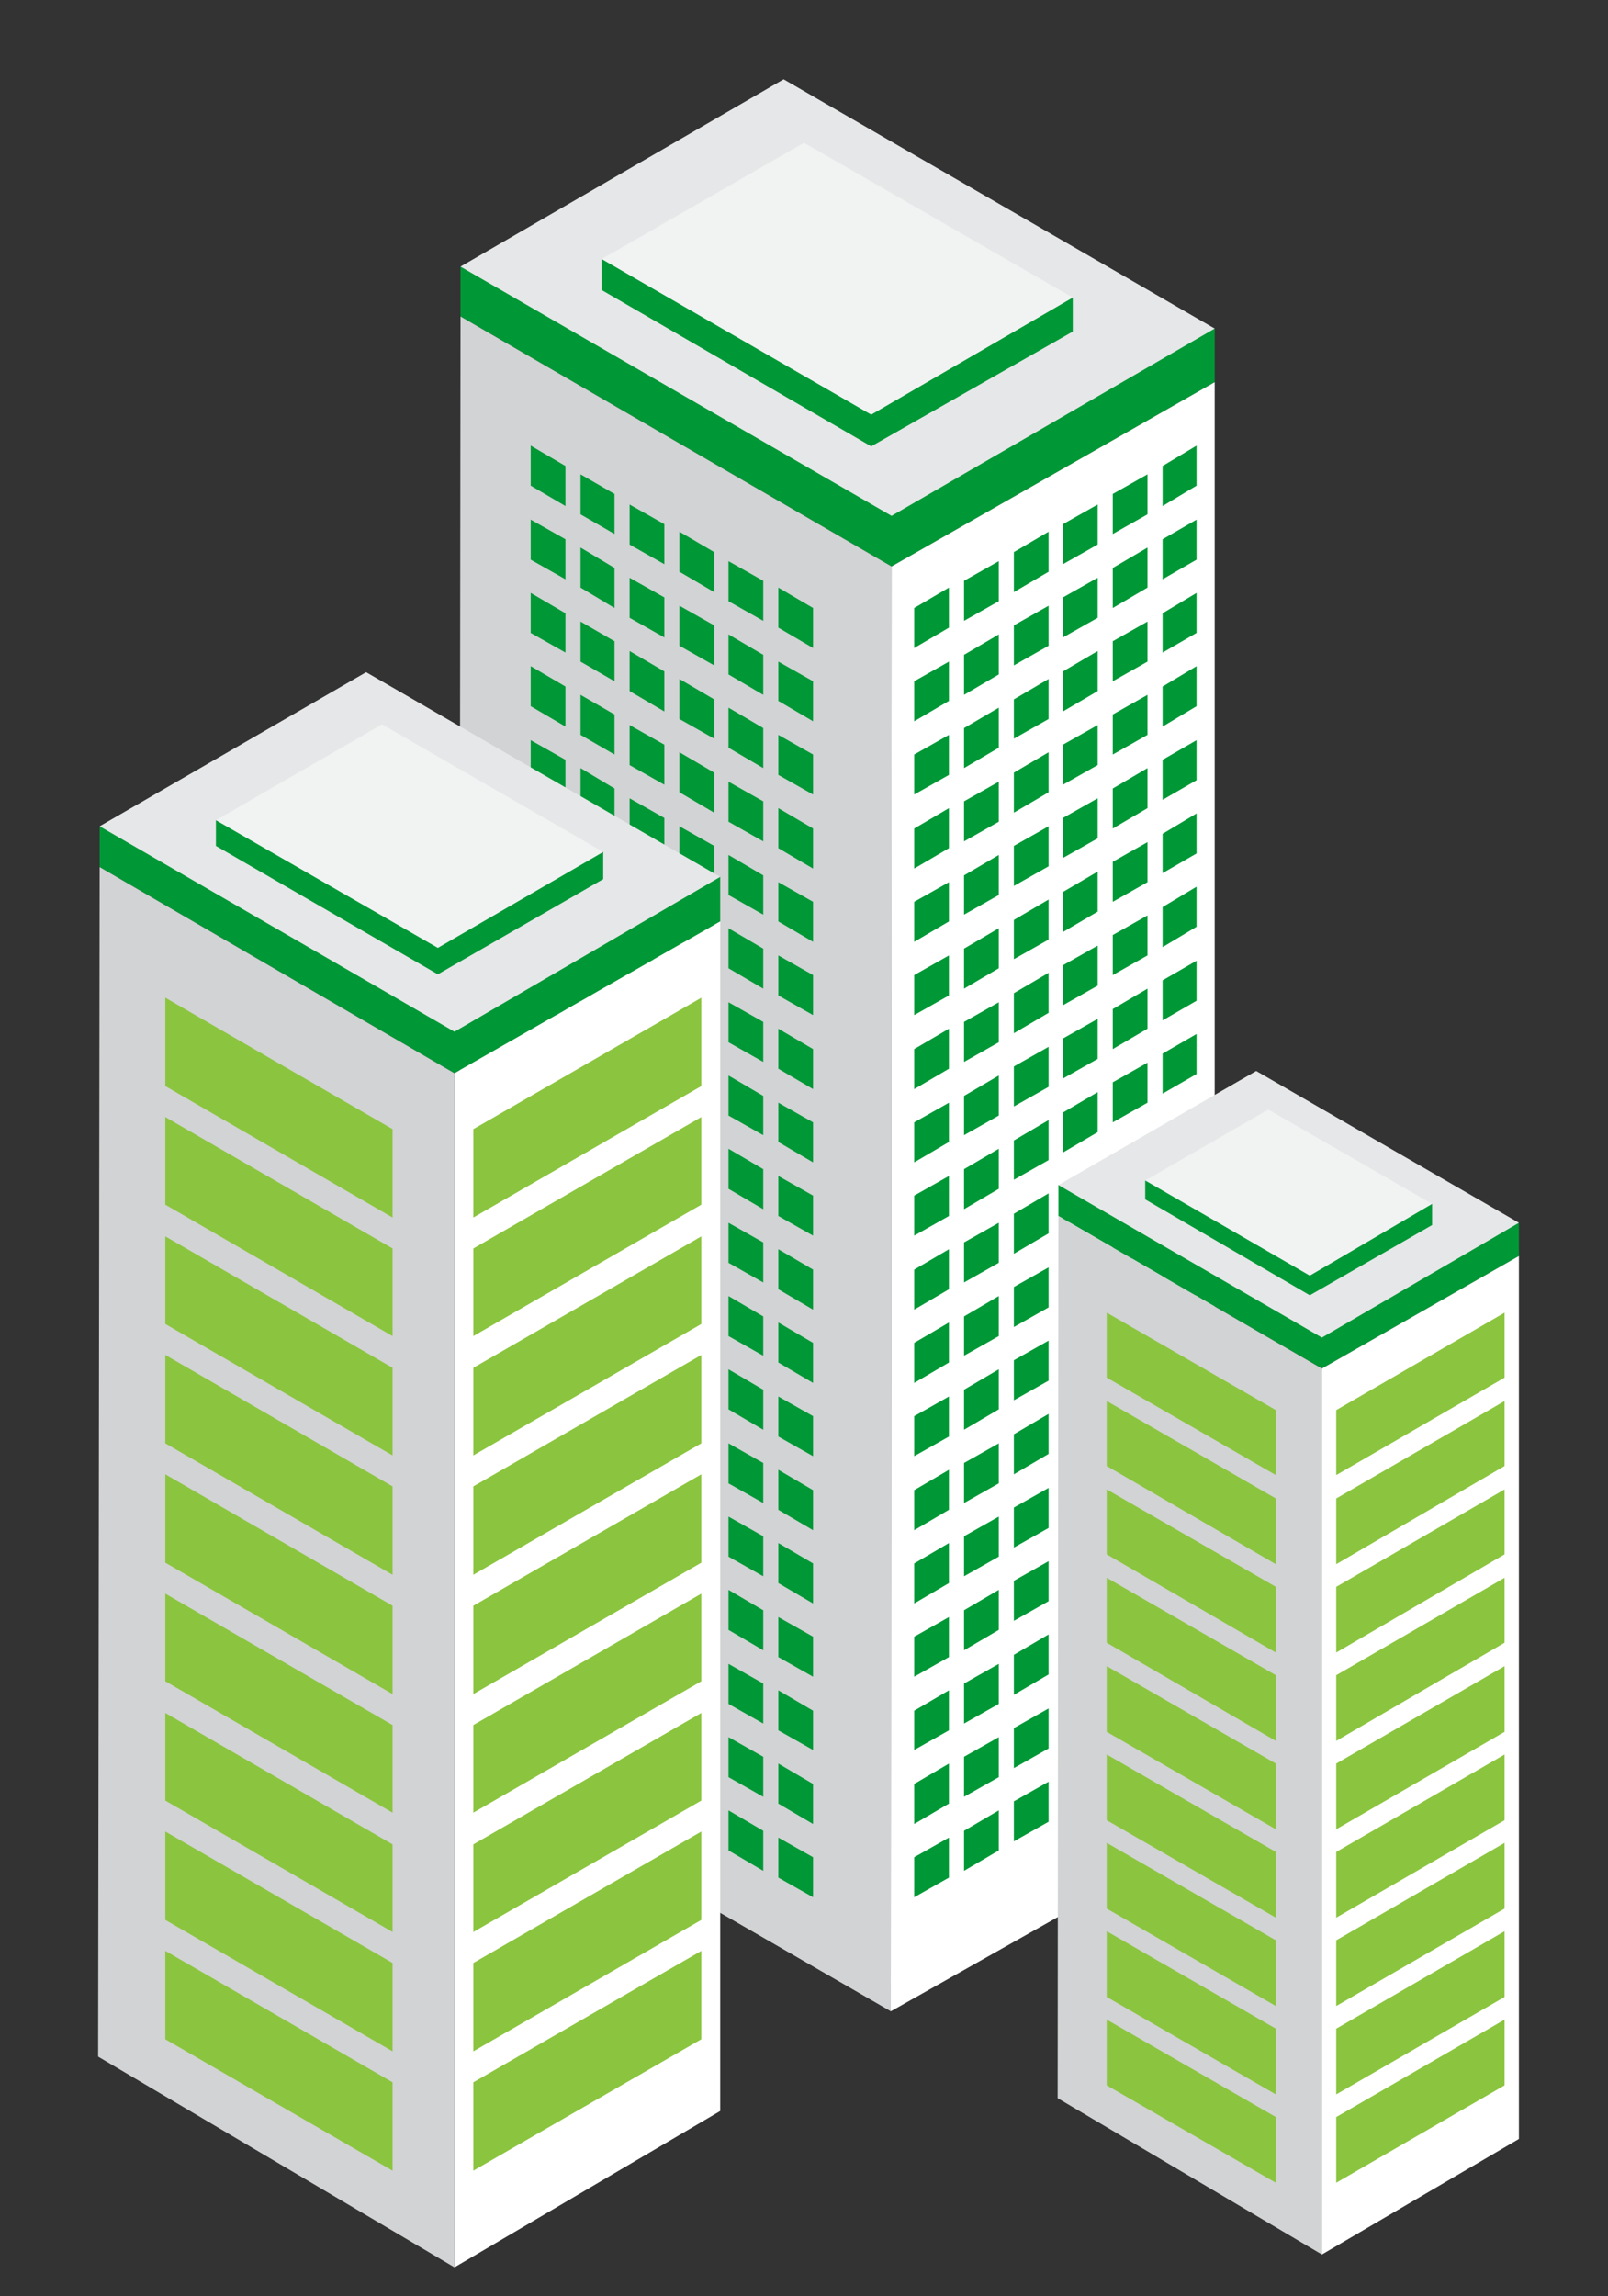 <?xml version="1.0" encoding="utf-8"?>
<!-- Generator: Adobe Illustrator 22.1.0, SVG Export Plug-In . SVG Version: 6.00 Build 0)  -->
<svg version="1.1" id="Layer_1" xmlns="http://www.w3.org/2000/svg" xmlns:xlink="http://www.w3.org/1999/xlink" x="0px" y="0px"
	 viewBox="0 0 213 304" style="enable-background:new 0 0 213 304;" xml:space="preserve">
<rect x="0" y="0" width="213" height="304" fill="#333333" stroke="none"/>
<style type="text/css">
	.st0{fill:#009836;}
	.st1{fill:#E6E7E8;}
	.st2{fill:#F1F2F2;}
	.st3{fill:#D1D3D4;}
	.st4{fill:#FFFFFF;}
	.st5{fill:#8BC53F;}
</style>
<polygon id="XMLID_1103_" class="st0" points="61,35.3 61,41.9 118.1,75 160.9,50.6 160.9,43.5 "/>
<polygon id="XMLID_1102_" class="st1" points="103.8,10.5 160.9,43.5 118.1,68.3 61,35.3 "/>
<polygon id="XMLID_1101_" class="st0" points="79.7,34.3 79.7,38.4 115.4,59.1 142.1,43.9 142.1,39.4 "/>
<polygon id="XMLID_1100_" class="st2" points="106.5,18.9 142.1,39.4 115.4,54.9 79.7,34.3 "/>
<polygon id="XMLID_1099_" class="st3" points="61,41.9 60.8,233.3 118,266.3 118.1,75 "/>
<polygon id="XMLID_1098_" class="st4" points="118,266.3 160.9,242.1 160.9,50.6 118.1,75 "/>
<g id="XMLID_1091_">
	<polygon id="XMLID_1097_" class="st0" points="125.7,77.8 125.7,83.1 121.1,85.8 121.1,80.5 	"/>
	<polygon id="XMLID_1096_" class="st0" points="132.3,74.3 132.3,79.6 127.7,82.2 127.7,76.9 	"/>
	<polygon id="XMLID_1095_" class="st0" points="138.9,70.4 138.9,75.7 134.3,78.4 134.3,73.1 	"/>
	<polygon id="XMLID_1094_" class="st0" points="145.4,66.8 145.4,72.1 140.8,74.7 140.8,69.4 	"/>
	<polygon id="XMLID_1093_" class="st0" points="152,62.8 152,68.1 147.4,70.7 147.4,65.4 	"/>
	<polygon id="XMLID_1092_" class="st0" points="158.5,59 158.5,64.3 154,67 154,61.7 	"/>
</g>
<g id="XMLID_1084_">
	<polygon id="XMLID_1090_" class="st0" points="125.7,87.6 125.7,92.8 121.1,95.5 121.1,90.2 	"/>
	<polygon id="XMLID_1089_" class="st0" points="132.3,84 132.3,89.3 127.7,92 127.7,86.7 	"/>
	<polygon id="XMLID_1088_" class="st0" points="138.9,80.2 138.9,85.5 134.3,88.1 134.3,82.8 	"/>
	<polygon id="XMLID_1087_" class="st0" points="145.4,76.5 145.4,81.8 140.8,84.4 140.8,79.1 	"/>
	<polygon id="XMLID_1086_" class="st0" points="152,72.5 152,77.8 147.4,80.5 147.4,75.2 	"/>
	<polygon id="XMLID_1085_" class="st0" points="158.5,68.8 158.5,74.1 154,76.7 154,71.4 	"/>
</g>
<g id="XMLID_1077_">
	<polygon id="XMLID_1083_" class="st0" points="125.7,97.3 125.7,102.6 121.1,105.2 121.1,99.9 	"/>
	<polygon id="XMLID_1082_" class="st0" points="132.3,93.7 132.3,99 127.7,101.7 127.7,96.4 	"/>
	<polygon id="XMLID_1081_" class="st0" points="138.9,89.9 138.9,95.2 134.3,97.8 134.3,92.6 	"/>
	<polygon id="XMLID_1080_" class="st0" points="145.4,86.2 145.4,91.5 140.8,94.2 140.8,88.9 	"/>
	<polygon id="XMLID_1079_" class="st0" points="152,82.3 152,87.6 147.4,90.2 147.4,84.9 	"/>
	<polygon id="XMLID_1078_" class="st0" points="158.5,78.5 158.5,83.8 154,86.4 154,81.2 	"/>
</g>
<g id="XMLID_1070_">
	<polygon id="XMLID_1076_" class="st0" points="125.7,107 125.7,112.3 121.1,115 121.1,109.7 	"/>
	<polygon id="XMLID_1075_" class="st0" points="132.3,103.5 132.3,108.8 127.7,111.4 127.7,106.1 	"/>
	<polygon id="XMLID_1074_" class="st0" points="138.9,99.6 138.9,104.9 134.3,107.6 134.3,102.3 	"/>
	<polygon id="XMLID_1073_" class="st0" points="145.4,96 145.4,101.3 140.8,103.9 140.8,98.6 	"/>
	<polygon id="XMLID_1072_" class="st0" points="152,92 152,97.3 147.4,99.9 147.4,94.6 	"/>
	<polygon id="XMLID_1071_" class="st0" points="158.5,88.2 158.5,93.5 154,96.2 154,90.9 	"/>
</g>
<g id="XMLID_1063_">
	<polygon id="XMLID_1069_" class="st0" points="125.7,116.8 125.7,122 121.1,124.7 121.1,119.4 	"/>
	<polygon id="XMLID_1068_" class="st0" points="132.3,113.2 132.3,118.5 127.7,121.1 127.7,115.9 	"/>
	<polygon id="XMLID_1067_" class="st0" points="138.9,109.4 138.9,114.7 134.3,117.3 134.3,112 	"/>
	<polygon id="XMLID_1066_" class="st0" points="145.4,105.7 145.4,111 140.8,113.6 140.8,108.3 	"/>
	<polygon id="XMLID_1065_" class="st0" points="152,101.7 152,107 147.4,109.7 147.4,104.4 	"/>
	<polygon id="XMLID_1064_" class="st0" points="158.5,98 158.5,103.3 154,105.9 154,100.6 	"/>
</g>
<g id="XMLID_1056_">
	<polygon id="XMLID_1062_" class="st0" points="125.7,126.5 125.7,131.8 121.1,134.4 121.1,129.1 	"/>
	<polygon id="XMLID_1061_" class="st0" points="132.3,122.9 132.3,128.2 127.7,130.9 127.7,125.6 	"/>
	<polygon id="XMLID_1060_" class="st0" points="138.9,119.1 138.9,124.4 134.3,127 134.3,121.8 	"/>
	<polygon id="XMLID_1059_" class="st0" points="145.4,115.4 145.4,120.7 140.8,123.4 140.8,118.1 	"/>
	<polygon id="XMLID_1058_" class="st0" points="152,111.5 152,116.8 147.4,119.4 147.4,114.1 	"/>
	<polygon id="XMLID_1057_" class="st0" points="158.5,107.7 158.5,113 154,115.6 154,110.4 	"/>
</g>
<g id="XMLID_1049_">
	<polygon id="XMLID_1055_" class="st0" points="125.7,136.2 125.7,141.5 121.1,144.2 121.1,138.9 	"/>
	<polygon id="XMLID_1054_" class="st0" points="132.3,132.7 132.3,138 127.7,140.6 127.7,135.3 	"/>
	<polygon id="XMLID_1053_" class="st0" points="138.9,128.8 138.9,134.1 134.3,136.8 134.3,131.5 	"/>
	<polygon id="XMLID_1052_" class="st0" points="145.4,125.2 145.4,130.5 140.8,133.1 140.8,127.8 	"/>
	<polygon id="XMLID_1051_" class="st0" points="152,121.2 152,126.5 147.4,129.1 147.4,123.8 	"/>
	<polygon id="XMLID_1050_" class="st0" points="158.5,117.4 158.5,122.7 154,125.4 154,120.1 	"/>
</g>
<g id="XMLID_1042_">
	<polygon id="XMLID_1048_" class="st0" points="125.7,146 125.7,151.2 121.1,153.9 121.1,148.6 	"/>
	<polygon id="XMLID_1047_" class="st0" points="132.3,142.4 132.3,147.7 127.7,150.3 127.7,145.1 	"/>
	<polygon id="XMLID_1046_" class="st0" points="138.9,138.6 138.9,143.9 134.3,146.5 134.3,141.2 	"/>
	<polygon id="XMLID_1045_" class="st0" points="145.4,134.9 145.4,140.2 140.8,142.8 140.8,137.5 	"/>
	<polygon id="XMLID_1044_" class="st0" points="152,130.9 152,136.2 147.4,138.9 147.4,133.6 	"/>
	<polygon id="XMLID_1043_" class="st0" points="158.5,127.2 158.5,132.5 154,135.1 154,129.8 	"/>
</g>
<g id="XMLID_1035_">
	<polygon id="XMLID_1041_" class="st0" points="125.7,155.7 125.7,161 121.1,163.6 121.1,158.3 	"/>
	<polygon id="XMLID_1040_" class="st0" points="132.3,152.1 132.3,157.4 127.7,160.1 127.7,154.8 	"/>
	<polygon id="XMLID_1039_" class="st0" points="138.9,148.3 138.9,153.6 134.3,156.2 134.3,151 	"/>
	<polygon id="XMLID_1038_" class="st0" points="145.4,144.6 145.4,149.9 140.8,152.6 140.8,147.3 	"/>
	<polygon id="XMLID_1037_" class="st0" points="152,140.7 152,146 147.4,148.6 147.4,143.3 	"/>
	<polygon id="XMLID_1036_" class="st0" points="158.5,136.9 158.5,142.2 154,144.8 154,139.5 	"/>
</g>
<g id="XMLID_1028_">
	<polygon id="XMLID_1034_" class="st0" points="125.7,165.4 125.7,170.7 121.1,173.4 121.1,168.1 	"/>
	<polygon id="XMLID_1033_" class="st0" points="132.3,161.9 132.3,167.2 127.7,169.8 127.7,164.5 	"/>
	<polygon id="XMLID_1032_" class="st0" points="138.9,158 138.9,163.3 134.3,166 134.3,160.7 	"/>
	<polygon id="XMLID_1031_" class="st0" points="145.4,154.4 145.4,159.7 140.8,162.3 140.8,157 	"/>
	<polygon id="XMLID_1030_" class="st0" points="152,150.4 152,155.7 147.4,158.3 147.4,153 	"/>
	<polygon id="XMLID_1029_" class="st0" points="158.5,146.6 158.5,151.9 154,154.6 154,149.3 	"/>
</g>
<g id="XMLID_1021_">
	<polygon id="XMLID_1027_" class="st0" points="125.7,175.1 125.7,180.4 121.1,183.1 121.1,177.8 	"/>
	<polygon id="XMLID_1026_" class="st0" points="132.3,171.6 132.3,176.9 127.7,179.5 127.7,174.3 	"/>
	<polygon id="XMLID_1025_" class="st0" points="138.9,167.8 138.9,173.1 134.3,175.7 134.3,170.4 	"/>
	<polygon id="XMLID_1024_" class="st0" points="145.4,164.1 145.4,169.4 140.8,172 140.8,166.7 	"/>
	<polygon id="XMLID_1023_" class="st0" points="152,160.1 152,165.4 147.4,168.1 147.4,162.8 	"/>
	<polygon id="XMLID_1022_" class="st0" points="158.5,156.4 158.5,161.7 154,164.3 154,159 	"/>
</g>
<g id="XMLID_1014_">
	<polygon id="XMLID_1020_" class="st0" points="125.7,184.9 125.7,190.2 121.1,192.8 121.1,187.5 	"/>
	<polygon id="XMLID_1019_" class="st0" points="132.3,181.3 132.3,186.6 127.7,189.3 127.7,184 	"/>
	<polygon id="XMLID_1018_" class="st0" points="138.9,177.5 138.9,182.8 134.3,185.4 134.3,180.1 	"/>
	<polygon id="XMLID_1017_" class="st0" points="145.4,173.8 145.4,179.1 140.8,181.8 140.8,176.5 	"/>
	<polygon id="XMLID_1016_" class="st0" points="152,169.9 152,175.1 147.4,177.8 147.4,172.5 	"/>
	<polygon id="XMLID_1015_" class="st0" points="158.5,166.1 158.5,171.4 154,174 154,168.7 	"/>
</g>
<g id="XMLID_1007_">
	<polygon id="XMLID_1013_" class="st0" points="125.7,194.6 125.7,199.9 121.1,202.6 121.1,197.3 	"/>
	<polygon id="XMLID_1012_" class="st0" points="132.3,191.1 132.3,196.4 127.7,199 127.7,193.7 	"/>
	<polygon id="XMLID_1011_" class="st0" points="138.9,187.2 138.9,192.5 134.3,195.2 134.3,189.9 	"/>
	<polygon id="XMLID_1010_" class="st0" points="145.4,183.6 145.4,188.8 140.8,191.5 140.8,186.2 	"/>
	<polygon id="XMLID_1009_" class="st0" points="152,179.6 152,184.9 147.4,187.5 147.4,182.2 	"/>
	<polygon id="XMLID_1008_" class="st0" points="158.5,175.8 158.5,181.1 154,183.8 154,178.5 	"/>
</g>
<g id="XMLID_1000_">
	<polygon id="XMLID_1006_" class="st0" points="125.7,204.3 125.7,209.6 121.1,212.3 121.1,207 	"/>
	<polygon id="XMLID_1005_" class="st0" points="132.3,200.8 132.3,206.1 127.7,208.7 127.7,203.4 	"/>
	<polygon id="XMLID_1004_" class="st0" points="138.9,197 138.9,202.3 134.3,204.9 134.3,199.6 	"/>
	<polygon id="XMLID_1003_" class="st0" points="145.4,193.3 145.4,198.6 140.8,201.2 140.8,195.9 	"/>
	<polygon id="XMLID_1002_" class="st0" points="152,189.3 152,194.6 147.4,197.3 147.4,192 	"/>
	<polygon id="XMLID_1001_" class="st0" points="158.5,185.6 158.5,190.9 154,193.5 154,188.2 	"/>
</g>
<g id="XMLID_993_">
	<polygon id="XMLID_999_" class="st0" points="125.7,214.1 125.7,219.4 121.1,222 121.1,216.7 	"/>
	<polygon id="XMLID_998_" class="st0" points="132.3,210.5 132.3,215.8 127.7,218.5 127.7,213.2 	"/>
	<polygon id="XMLID_997_" class="st0" points="138.9,206.7 138.9,212 134.3,214.6 134.3,209.3 	"/>
	<polygon id="XMLID_996_" class="st0" points="145.4,203 145.4,208.3 140.8,211 140.8,205.7 	"/>
	<polygon id="XMLID_995_" class="st0" points="152,199.1 152,204.3 147.4,207 147.4,201.7 	"/>
	<polygon id="XMLID_994_" class="st0" points="158.5,195.3 158.5,200.6 154,203.2 154,197.9 	"/>
</g>
<g id="XMLID_986_">
	<polygon id="XMLID_992_" class="st0" points="125.7,223.8 125.7,229.1 121.1,231.7 121.1,226.5 	"/>
	<polygon id="XMLID_991_" class="st0" points="132.3,220.3 132.3,225.6 127.7,228.2 127.7,222.9 	"/>
	<polygon id="XMLID_990_" class="st0" points="138.9,216.4 138.9,221.7 134.3,224.4 134.3,219.1 	"/>
	<polygon id="XMLID_989_" class="st0" points="145.4,212.8 145.4,218 140.8,220.7 140.8,215.4 	"/>
	<polygon id="XMLID_988_" class="st0" points="152,208.8 152,214.1 147.4,216.7 147.4,211.4 	"/>
	<polygon id="XMLID_987_" class="st0" points="158.5,205 158.5,210.3 154,213 154,207.7 	"/>
</g>
<g id="XMLID_979_">
	<polygon id="XMLID_985_" class="st0" points="125.7,233.5 125.7,238.8 121.1,241.5 121.1,236.2 	"/>
	<polygon id="XMLID_984_" class="st0" points="132.3,230 132.3,235.3 127.7,237.9 127.7,232.6 	"/>
	<polygon id="XMLID_983_" class="st0" points="138.9,226.2 138.9,231.5 134.3,234.1 134.3,228.8 	"/>
	<polygon id="XMLID_982_" class="st0" points="145.4,222.5 145.4,227.8 140.8,230.4 140.8,225.1 	"/>
	<polygon id="XMLID_981_" class="st0" points="152,218.5 152,223.8 147.4,226.5 147.4,221.2 	"/>
	<polygon id="XMLID_980_" class="st0" points="158.5,214.8 158.5,220.1 154,222.7 154,217.4 	"/>
</g>
<g id="XMLID_972_">
	<polygon id="XMLID_978_" class="st0" points="125.7,243.3 125.7,248.6 121.1,251.2 121.1,245.9 	"/>
	<polygon id="XMLID_977_" class="st0" points="132.3,239.7 132.3,245 127.7,247.7 127.7,242.4 	"/>
	<polygon id="XMLID_976_" class="st0" points="138.9,235.9 138.9,241.2 134.3,243.8 134.3,238.5 	"/>
	<polygon id="XMLID_975_" class="st0" points="145.4,232.2 145.4,237.5 140.8,240.2 140.8,234.9 	"/>
	<polygon id="XMLID_974_" class="st0" points="152,228.3 152,233.5 147.4,236.2 147.4,230.9 	"/>
	<polygon id="XMLID_973_" class="st0" points="158.5,224.5 158.5,229.8 154,232.4 154,227.1 	"/>
</g>
<g id="XMLID_965_">
	<polygon id="XMLID_971_" class="st0" points="103.1,77.8 103.1,83.1 107.7,85.8 107.7,80.5 	"/>
	<polygon id="XMLID_970_" class="st0" points="96.5,74.3 96.5,79.6 101.1,82.2 101.1,76.9 	"/>
	<polygon id="XMLID_969_" class="st0" points="90,70.4 90,75.7 94.6,78.4 94.6,73.1 	"/>
	<polygon id="XMLID_968_" class="st0" points="83.4,66.8 83.4,72.1 88,74.7 88,69.4 	"/>
	<polygon id="XMLID_967_" class="st0" points="76.9,62.8 76.9,68.1 81.4,70.7 81.4,65.4 	"/>
	<polygon id="XMLID_966_" class="st0" points="70.3,59 70.3,64.3 74.9,67 74.9,61.7 	"/>
</g>
<g id="XMLID_958_">
	<polygon id="XMLID_964_" class="st0" points="103.1,87.6 103.1,92.8 107.7,95.5 107.7,90.2 	"/>
	<polygon id="XMLID_963_" class="st0" points="96.5,84 96.5,89.3 101.1,92 101.1,86.7 	"/>
	<polygon id="XMLID_962_" class="st0" points="90,80.2 90,85.5 94.6,88.1 94.6,82.8 	"/>
	<polygon id="XMLID_961_" class="st0" points="83.4,76.5 83.4,81.8 88,84.4 88,79.1 	"/>
	<polygon id="XMLID_960_" class="st0" points="76.9,72.5 76.9,77.8 81.4,80.5 81.4,75.2 	"/>
	<polygon id="XMLID_959_" class="st0" points="70.3,68.8 70.3,74.1 74.9,76.7 74.9,71.4 	"/>
</g>
<g id="XMLID_951_">
	<polygon id="XMLID_957_" class="st0" points="103.1,97.3 103.1,102.6 107.7,105.2 107.7,99.9 	"/>
	<polygon id="XMLID_956_" class="st0" points="96.5,93.7 96.5,99 101.1,101.7 101.1,96.4 	"/>
	<polygon id="XMLID_955_" class="st0" points="90,89.9 90,95.2 94.6,97.8 94.6,92.6 	"/>
	<polygon id="XMLID_954_" class="st0" points="83.4,86.2 83.4,91.5 88,94.2 88,88.9 	"/>
	<polygon id="XMLID_953_" class="st0" points="76.9,82.3 76.9,87.6 81.4,90.2 81.4,84.9 	"/>
	<polygon id="XMLID_952_" class="st0" points="70.3,78.5 70.3,83.8 74.9,86.4 74.9,81.2 	"/>
</g>
<g id="XMLID_944_">
	<polygon id="XMLID_950_" class="st0" points="103.1,107 103.1,112.3 107.7,115 107.7,109.7 	"/>
	<polygon id="XMLID_949_" class="st0" points="96.5,103.5 96.5,108.8 101.1,111.4 101.1,106.1 	"/>
	<polygon id="XMLID_948_" class="st0" points="90,99.6 90,104.9 94.6,107.6 94.6,102.3 	"/>
	<polygon id="XMLID_947_" class="st0" points="83.4,96 83.4,101.3 88,103.9 88,98.6 	"/>
	<polygon id="XMLID_946_" class="st0" points="76.9,92 76.9,97.3 81.4,99.9 81.4,94.6 	"/>
	<polygon id="XMLID_945_" class="st0" points="70.3,88.2 70.3,93.5 74.9,96.2 74.9,90.9 	"/>
</g>
<g id="XMLID_937_">
	<polygon id="XMLID_943_" class="st0" points="103.1,116.8 103.1,122 107.7,124.7 107.7,119.4 	"/>
	<polygon id="XMLID_942_" class="st0" points="96.5,113.2 96.5,118.5 101.1,121.1 101.1,115.9 	"/>
	<polygon id="XMLID_941_" class="st0" points="90,109.4 90,114.7 94.6,117.3 94.6,112 	"/>
	<polygon id="XMLID_940_" class="st0" points="83.4,105.7 83.4,111 88,113.6 88,108.3 	"/>
	<polygon id="XMLID_939_" class="st0" points="76.9,101.7 76.9,107 81.4,109.7 81.4,104.4 	"/>
	<polygon id="XMLID_938_" class="st0" points="70.3,98 70.3,103.3 74.9,105.9 74.9,100.6 	"/>
</g>
<g id="XMLID_930_">
	<polygon id="XMLID_936_" class="st0" points="103.1,126.5 103.1,131.8 107.7,134.4 107.7,129.1 	"/>
	<polygon id="XMLID_935_" class="st0" points="96.5,122.9 96.5,128.2 101.1,130.9 101.1,125.6 	"/>
	<polygon id="XMLID_934_" class="st0" points="90,119.1 90,124.4 94.6,127 94.6,121.8 	"/>
	<polygon id="XMLID_933_" class="st0" points="83.4,115.4 83.4,120.7 88,123.4 88,118.1 	"/>
	<polygon id="XMLID_932_" class="st0" points="76.9,111.5 76.9,116.8 81.4,119.4 81.4,114.1 	"/>
	<polygon id="XMLID_931_" class="st0" points="70.3,107.7 70.3,113 74.9,115.6 74.9,110.4 	"/>
</g>
<g id="XMLID_923_">
	<polygon id="XMLID_929_" class="st0" points="103.1,136.2 103.1,141.5 107.7,144.2 107.7,138.9 	"/>
	<polygon id="XMLID_928_" class="st0" points="96.5,132.7 96.5,138 101.1,140.6 101.1,135.3 	"/>
	<polygon id="XMLID_927_" class="st0" points="90,128.8 90,134.1 94.6,136.8 94.6,131.5 	"/>
	<polygon id="XMLID_926_" class="st0" points="83.4,125.2 83.4,130.5 88,133.1 88,127.8 	"/>
	<polygon id="XMLID_925_" class="st0" points="76.9,121.2 76.9,126.5 81.4,129.1 81.4,123.8 	"/>
	<polygon id="XMLID_924_" class="st0" points="70.3,117.4 70.3,122.7 74.9,125.4 74.9,120.1 	"/>
</g>
<g id="XMLID_916_">
	<polygon id="XMLID_922_" class="st0" points="103.1,146 103.1,151.2 107.7,153.9 107.7,148.6 	"/>
	<polygon id="XMLID_921_" class="st0" points="96.5,142.4 96.5,147.7 101.1,150.3 101.1,145.1 	"/>
	<polygon id="XMLID_920_" class="st0" points="90,138.6 90,143.9 94.6,146.5 94.6,141.2 	"/>
	<polygon id="XMLID_919_" class="st0" points="83.4,134.9 83.4,140.2 88,142.8 88,137.5 	"/>
	<polygon id="XMLID_918_" class="st0" points="76.9,130.9 76.9,136.2 81.4,138.9 81.4,133.6 	"/>
	<polygon id="XMLID_917_" class="st0" points="70.3,127.2 70.3,132.5 74.9,135.1 74.9,129.8 	"/>
</g>
<g id="XMLID_909_">
	<polygon id="XMLID_915_" class="st0" points="103.1,155.7 103.1,161 107.7,163.6 107.7,158.3 	"/>
	<polygon id="XMLID_914_" class="st0" points="96.5,152.1 96.5,157.4 101.1,160.1 101.1,154.8 	"/>
	<polygon id="XMLID_913_" class="st0" points="90,148.3 90,153.6 94.6,156.2 94.6,151 	"/>
	<polygon id="XMLID_912_" class="st0" points="83.4,144.6 83.4,149.9 88,152.6 88,147.3 	"/>
	<polygon id="XMLID_911_" class="st0" points="76.9,140.7 76.9,146 81.4,148.6 81.4,143.3 	"/>
	<polygon id="XMLID_910_" class="st0" points="70.3,136.9 70.3,142.2 74.9,144.8 74.9,139.5 	"/>
</g>
<g id="XMLID_902_">
	<polygon id="XMLID_908_" class="st0" points="103.1,165.4 103.1,170.7 107.7,173.4 107.7,168.1 	"/>
	<polygon id="XMLID_907_" class="st0" points="96.5,161.9 96.5,167.2 101.1,169.8 101.1,164.5 	"/>
	<polygon id="XMLID_906_" class="st0" points="90,158 90,163.3 94.6,166 94.6,160.7 	"/>
	<polygon id="XMLID_905_" class="st0" points="83.4,154.4 83.4,159.7 88,162.3 88,157 	"/>
	<polygon id="XMLID_904_" class="st0" points="76.9,150.4 76.9,155.7 81.4,158.3 81.4,153 	"/>
	<polygon id="XMLID_903_" class="st0" points="70.3,146.6 70.3,151.9 74.9,154.6 74.9,149.3 	"/>
</g>
<g id="XMLID_895_">
	<polygon id="XMLID_901_" class="st0" points="103.1,175.1 103.1,180.4 107.7,183.1 107.7,177.8 	"/>
	<polygon id="XMLID_900_" class="st0" points="96.5,171.6 96.5,176.9 101.1,179.5 101.1,174.3 	"/>
	<polygon id="XMLID_899_" class="st0" points="90,167.8 90,173.1 94.6,175.7 94.6,170.4 	"/>
	<polygon id="XMLID_898_" class="st0" points="83.4,164.1 83.4,169.4 88,172 88,166.7 	"/>
	<polygon id="XMLID_897_" class="st0" points="76.9,160.1 76.9,165.4 81.4,168.1 81.4,162.8 	"/>
	<polygon id="XMLID_896_" class="st0" points="70.3,156.4 70.3,161.7 74.9,164.3 74.9,159 	"/>
</g>
<g id="XMLID_888_">
	<polygon id="XMLID_894_" class="st0" points="103.1,184.9 103.1,190.2 107.7,192.8 107.7,187.5 	"/>
	<polygon id="XMLID_893_" class="st0" points="96.5,181.3 96.5,186.6 101.1,189.3 101.1,184 	"/>
	<polygon id="XMLID_892_" class="st0" points="90,177.5 90,182.8 94.6,185.4 94.6,180.1 	"/>
	<polygon id="XMLID_891_" class="st0" points="83.4,173.8 83.4,179.1 88,181.8 88,176.5 	"/>
	<polygon id="XMLID_890_" class="st0" points="76.9,169.9 76.9,175.1 81.4,177.8 81.4,172.5 	"/>
	<polygon id="XMLID_889_" class="st0" points="70.3,166.1 70.3,171.4 74.9,174 74.9,168.7 	"/>
</g>
<g id="XMLID_881_">
	<polygon id="XMLID_887_" class="st0" points="103.1,194.6 103.1,199.9 107.7,202.6 107.7,197.3 	"/>
	<polygon id="XMLID_886_" class="st0" points="96.5,191.1 96.5,196.4 101.1,199 101.1,193.7 	"/>
	<polygon id="XMLID_885_" class="st0" points="90,187.2 90,192.5 94.6,195.2 94.6,189.9 	"/>
	<polygon id="XMLID_884_" class="st0" points="83.4,183.6 83.4,188.8 88,191.5 88,186.2 	"/>
	<polygon id="XMLID_883_" class="st0" points="76.9,179.6 76.9,184.9 81.4,187.5 81.4,182.2 	"/>
	<polygon id="XMLID_882_" class="st0" points="70.3,175.8 70.3,181.1 74.9,183.8 74.9,178.5 	"/>
</g>
<g id="XMLID_842_">
	<polygon id="XMLID_880_" class="st0" points="103.1,204.3 103.1,209.6 107.7,212.3 107.7,207 	"/>
	<polygon id="XMLID_847_" class="st0" points="96.5,200.8 96.5,206.1 101.1,208.7 101.1,203.4 	"/>
	<polygon id="XMLID_846_" class="st0" points="90,197 90,202.3 94.6,204.9 94.6,199.6 	"/>
	<polygon id="XMLID_845_" class="st0" points="83.4,193.3 83.4,198.6 88,201.2 88,195.9 	"/>
	<polygon id="XMLID_844_" class="st0" points="76.9,189.3 76.9,194.6 81.4,197.3 81.4,192 	"/>
	<polygon id="XMLID_843_" class="st0" points="70.3,185.6 70.3,190.9 74.9,193.5 74.9,188.2 	"/>
</g>
<g id="XMLID_835_">
	<polygon id="XMLID_841_" class="st0" points="103.1,214.1 103.1,219.4 107.7,222 107.7,216.7 	"/>
	<polygon id="XMLID_840_" class="st0" points="96.5,210.5 96.5,215.8 101.1,218.5 101.1,213.2 	"/>
	<polygon id="XMLID_839_" class="st0" points="90,206.7 90,212 94.6,214.6 94.6,209.3 	"/>
	<polygon id="XMLID_838_" class="st0" points="83.4,203 83.4,208.3 88,211 88,205.7 	"/>
	<polygon id="XMLID_837_" class="st0" points="76.9,199.1 76.9,204.3 81.4,207 81.4,201.7 	"/>
	<polygon id="XMLID_836_" class="st0" points="70.3,195.3 70.3,200.6 74.9,203.2 74.9,197.9 	"/>
</g>
<g id="XMLID_828_">
	<polygon id="XMLID_834_" class="st0" points="103.1,223.8 103.1,229.1 107.7,231.7 107.7,226.5 	"/>
	<polygon id="XMLID_833_" class="st0" points="96.5,220.3 96.5,225.6 101.1,228.2 101.1,222.9 	"/>
	<polygon id="XMLID_832_" class="st0" points="90,216.4 90,221.7 94.6,224.4 94.6,219.1 	"/>
	<polygon id="XMLID_831_" class="st0" points="83.4,212.8 83.4,218 88,220.7 88,215.4 	"/>
	<polygon id="XMLID_830_" class="st0" points="76.9,208.8 76.9,214.1 81.4,216.7 81.4,211.4 	"/>
	<polygon id="XMLID_829_" class="st0" points="70.3,205 70.3,210.3 74.9,213 74.9,207.7 	"/>
</g>
<g id="XMLID_821_">
	<polygon id="XMLID_827_" class="st0" points="103.1,233.5 103.1,238.8 107.7,241.5 107.7,236.2 	"/>
	<polygon id="XMLID_826_" class="st0" points="96.5,230 96.5,235.3 101.1,237.9 101.1,232.6 	"/>
	<polygon id="XMLID_825_" class="st0" points="90,226.2 90,231.5 94.6,234.1 94.6,228.8 	"/>
	<polygon id="XMLID_824_" class="st0" points="83.4,222.5 83.4,227.8 88,230.4 88,225.1 	"/>
	<polygon id="XMLID_823_" class="st0" points="76.9,218.5 76.9,223.8 81.4,226.5 81.4,221.2 	"/>
	<polygon id="XMLID_822_" class="st0" points="70.3,214.8 70.3,220.1 74.9,222.7 74.9,217.4 	"/>
</g>
<g id="XMLID_814_">
	<polygon id="XMLID_820_" class="st0" points="103.1,243.3 103.1,248.6 107.7,251.2 107.7,245.9 	"/>
	<polygon id="XMLID_819_" class="st0" points="96.5,239.7 96.5,245 101.1,247.7 101.1,242.4 	"/>
	<polygon id="XMLID_818_" class="st0" points="90,235.9 90,241.2 94.6,243.8 94.6,238.5 	"/>
	<polygon id="XMLID_817_" class="st0" points="83.4,232.2 83.4,237.5 88,240.2 88,234.9 	"/>
	<polygon id="XMLID_816_" class="st0" points="76.9,228.3 76.9,233.5 81.4,236.2 81.4,230.9 	"/>
	<polygon id="XMLID_815_" class="st0" points="70.3,224.5 70.3,229.8 74.9,232.4 74.9,227.1 	"/>
</g>
<g>
	<polygon id="XMLID_812_" class="st0" points="140.2,156.9 140.2,161 175.1,181.2 201.2,166.3 201.2,161.9 	"/>
	<polygon id="XMLID_811_" class="st1" points="166.4,141.8 201.2,161.9 175.1,177.1 140.2,156.9 	"/>
	<polygon id="XMLID_810_" class="st0" points="151.7,156.3 151.7,158.8 173.5,171.5 189.7,162.2 189.7,159.4 	"/>
	<polygon id="XMLID_809_" class="st2" points="168,146.9 189.7,159.4 173.5,168.9 151.7,156.3 	"/>
	<polygon id="XMLID_808_" class="st3" points="140.2,161 140.1,277.8 175.1,298.5 175.1,181.2 	"/>
	<polygon id="XMLID_807_" class="st4" points="175.1,298.5 201.2,283.2 201.2,166.3 175.1,181.2 	"/>
	<polygon id="XMLID_806_" class="st5" points="177,186.7 177,195.3 199.3,182.4 199.3,173.8 	"/>
	<polygon id="XMLID_805_" class="st5" points="177,198.4 177,207.1 199.3,194.1 199.3,185.5 	"/>
	<polygon id="XMLID_804_" class="st5" points="177,210.1 177,218.8 199.3,205.8 199.3,197.2 	"/>
	<polygon id="XMLID_803_" class="st5" points="177,221.8 177,230.5 199.3,217.5 199.3,208.9 	"/>
	<polygon id="XMLID_802_" class="st5" points="177,233.5 177,242.2 199.3,229.3 199.3,220.6 	"/>
	<polygon id="XMLID_801_" class="st5" points="177,245.2 177,253.9 199.3,241 199.3,232.3 	"/>
	<polygon id="XMLID_800_" class="st5" points="177,256.9 177,265.6 199.3,252.7 199.3,244 	"/>
	<polygon id="XMLID_799_" class="st5" points="177,268.6 177,277.3 199.3,264.4 199.3,255.7 	"/>
	<polygon id="XMLID_798_" class="st5" points="177,280.3 177,289 199.3,276.1 199.3,267.4 	"/>
	<polygon id="XMLID_797_" class="st5" points="169,186.7 169,195.3 146.6,182.4 146.6,173.8 	"/>
	<polygon id="XMLID_796_" class="st5" points="169,198.4 169,207.1 146.6,194.1 146.6,185.5 	"/>
	<polygon id="XMLID_795_" class="st5" points="169,210.1 169,218.8 146.6,205.8 146.6,197.2 	"/>
	<polygon id="XMLID_794_" class="st5" points="169,221.8 169,230.5 146.6,217.5 146.6,208.9 	"/>
	<polygon id="XMLID_793_" class="st5" points="169,233.5 169,242.2 146.6,229.3 146.6,220.6 	"/>
	<polygon id="XMLID_792_" class="st5" points="169,245.2 169,253.9 146.6,241 146.6,232.3 	"/>
	<polygon id="XMLID_766_" class="st5" points="169,256.9 169,265.6 146.6,252.7 146.6,244 	"/>
	<polygon id="XMLID_765_" class="st5" points="169,268.6 169,277.3 146.6,264.4 146.6,255.7 	"/>
	<polygon id="XMLID_764_" class="st5" points="169,280.3 169,289 146.6,276.1 146.6,267.4 	"/>
</g>
<polygon id="XMLID_518_" class="st0" points="13.2,109.4 13.2,114.8 60.2,142.1 95.4,122 95.4,116.1 "/>
<polygon id="XMLID_517_" class="st1" points="48.5,89 95.4,116.1 60.2,136.6 13.2,109.4 "/>
<polygon id="XMLID_516_" class="st0" points="28.6,108.6 28.6,112 58,129 79.9,116.4 79.9,112.8 "/>
<polygon id="XMLID_515_" class="st2" points="50.6,95.9 79.9,112.8 58,125.5 28.6,108.6 "/>
<polygon id="XMLID_514_" class="st3" points="13.2,114.8 13,272.3 60.2,300.2 60.2,142.1 "/>
<polygon id="XMLID_513_" class="st4" points="60.2,300.2 95.4,279.5 95.4,122 60.2,142.1 "/>
<polygon id="XMLID_512_" class="st5" points="62.7,149.5 62.7,161.2 92.9,143.8 92.9,132.1 "/>
<polygon id="XMLID_511_" class="st5" points="62.7,165.3 62.7,176.9 92.9,159.5 92.9,147.9 "/>
<polygon id="XMLID_510_" class="st5" points="62.7,181.1 62.7,192.7 92.9,175.3 92.9,163.7 "/>
<polygon id="XMLID_509_" class="st5" points="62.7,196.8 62.7,208.5 92.9,191.1 92.9,179.4 "/>
<polygon id="XMLID_508_" class="st5" points="62.7,212.6 62.7,224.3 92.9,206.9 92.9,195.2 "/>
<polygon id="XMLID_507_" class="st5" points="62.7,228.4 62.7,240 92.9,222.6 92.9,211 "/>
<polygon id="XMLID_401_" class="st5" points="62.7,244.2 62.7,255.8 92.9,238.4 92.9,226.8 "/>
<polygon id="XMLID_400_" class="st5" points="62.7,259.9 62.7,271.6 92.9,254.2 92.9,242.5 "/>
<polygon id="XMLID_399_" class="st5" points="62.7,275.7 62.7,287.4 92.9,270 92.9,258.3 "/>
<polygon id="XMLID_161_" class="st5" points="52,149.5 52,161.2 21.9,143.8 21.9,132.1 "/>
<polygon id="XMLID_147_" class="st5" points="52,165.3 52,176.9 21.9,159.5 21.9,147.9 "/>
<polygon id="XMLID_116_" class="st5" points="52,181.1 52,192.7 21.9,175.3 21.9,163.7 "/>
<polygon id="XMLID_115_" class="st5" points="52,196.8 52,208.5 21.9,191.1 21.9,179.4 "/>
<polygon id="XMLID_114_" class="st5" points="52,212.6 52,224.3 21.9,206.9 21.9,195.2 "/>
<polygon id="XMLID_113_" class="st5" points="52,228.4 52,240 21.9,222.6 21.9,211 "/>
<polygon id="XMLID_97_" class="st5" points="52,244.2 52,255.8 21.9,238.4 21.9,226.8 "/>
<polygon id="XMLID_93_" class="st5" points="52,259.9 52,271.6 21.9,254.2 21.9,242.5 "/>
<polygon id="XMLID_2_" class="st5" points="52,275.7 52,287.4 21.9,270 21.9,258.3 "/>
</svg>

